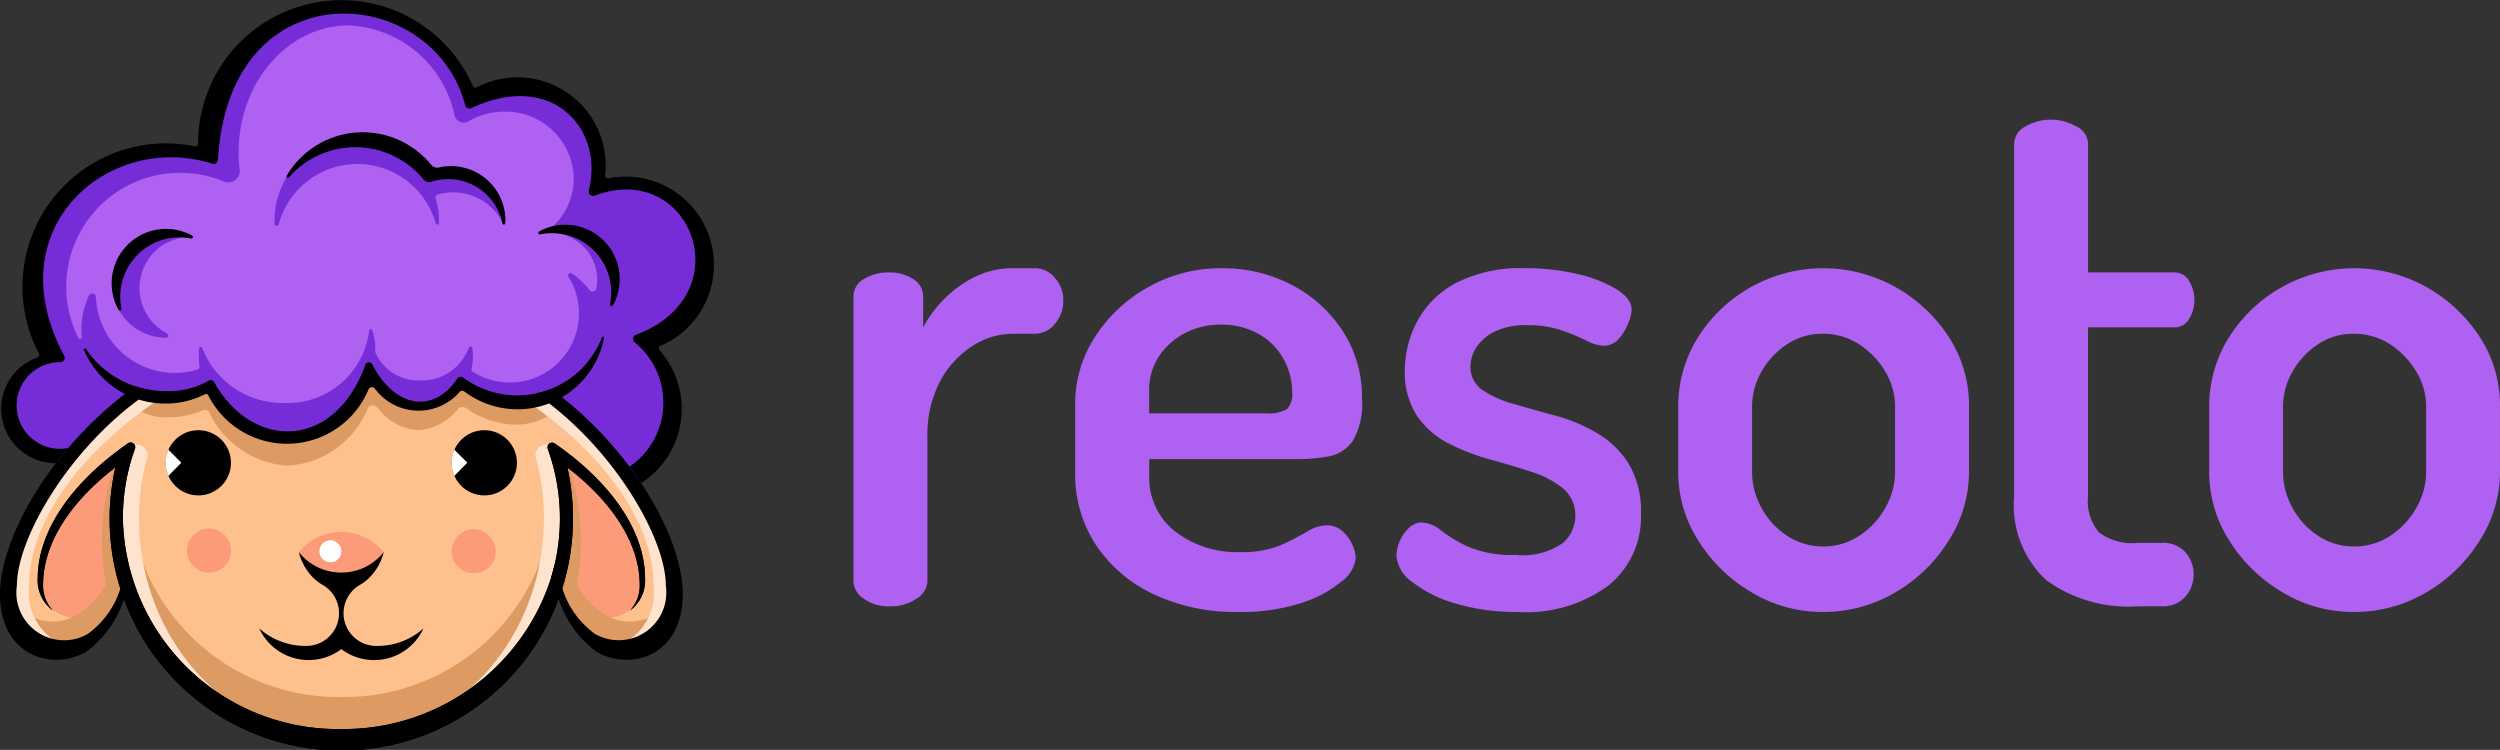 <svg xmlns="http://www.w3.org/2000/svg" viewBox="0 0 100.027 30.003"><rect x="0" y="0" width="100.027" height="30.003" fill="#333333" stroke="none"/><g id="Layer_1" data-name="Layer 1"><g id="Dosis"><path d="M36.928,24.259A1.655,1.655,0,0,1,35.9,23.95a.866.866,0,0,1-.409-.677V11.861a.8.8,0,0,1,.409-.691,1.842,1.842,0,0,1,1.028-.268,1.669,1.669,0,0,1,.958.268.807.807,0,0,1,.395.691V13.1a4.818,4.818,0,0,1,.831-1.127,4.533,4.533,0,0,1,1.226-.887,3.351,3.351,0,0,1,1.521-.353h.9a1.025,1.025,0,0,1,.789.381,1.328,1.328,0,0,1,.339.916,1.377,1.377,0,0,1-.339.929,1.01,1.01,0,0,1-.789.395h-.9a2.983,2.983,0,0,0-1.634.507,3.79,3.79,0,0,0-1.282,1.423A4.607,4.607,0,0,0,38.45,17.5v5.777a.859.859,0,0,1-.437.677A1.832,1.832,0,0,1,36.928,24.259Z" transform="translate(-1.344)" style="fill:#af62f1"/><path d="M50.9,24.485a7.711,7.711,0,0,1-3.381-.7,5.691,5.691,0,0,1-2.311-1.958,5.14,5.14,0,0,1-.845-2.945V16.2a4.924,4.924,0,0,1,.8-2.733A6,6,0,0,1,47.3,11.48a5.873,5.873,0,0,1,2.931-.747,5.944,5.944,0,0,1,2.79.662,5.383,5.383,0,0,1,2.043,1.846,4.836,4.836,0,0,1,.775,2.706,2.965,2.965,0,0,1-.367,1.69,1.49,1.49,0,0,1-.958.62,6.624,6.624,0,0,1-1.239.112H47.326v.649a2.729,2.729,0,0,0,1.028,2.24,4.055,4.055,0,0,0,2.635.831,3.924,3.924,0,0,0,1.606-.281,10.391,10.391,0,0,0,1.043-.536,1.545,1.545,0,0,1,.789-.253.9.9,0,0,1,.619.225,1.583,1.583,0,0,1,.4.536,1.378,1.378,0,0,1,.141.563,1.365,1.365,0,0,1-.578.93,4.732,4.732,0,0,1-1.62.859A7.77,7.77,0,0,1,50.9,24.485Zm-3.578-7.947H52a1.423,1.423,0,0,0,.832-.169.842.842,0,0,0,.211-.676,2.7,2.7,0,0,0-.366-1.367,2.574,2.574,0,0,0-1.015-.986,3.014,3.014,0,0,0-1.465-.352,3.052,3.052,0,0,0-1.437.338,2.77,2.77,0,0,0-1.043.929,2.435,2.435,0,0,0-.394,1.381Z" transform="translate(-1.344)" style="fill:#af62f1"/><path d="M62.063,24.485a8.459,8.459,0,0,1-2.479-.338,5.064,5.064,0,0,1-1.734-.86,1.428,1.428,0,0,1-.634-1.057,1.625,1.625,0,0,1,.494-1.1.746.746,0,0,1,.521-.225,1.27,1.27,0,0,1,.774.324,5.836,5.836,0,0,0,1.085.648,4.466,4.466,0,0,0,1.889.324,2.778,2.778,0,0,0,1.9-.479,1.436,1.436,0,0,0,.494-1.043,1.4,1.4,0,0,0-.494-1.141,3.834,3.834,0,0,0-1.268-.662q-.774-.253-1.648-.493a8.574,8.574,0,0,1-1.649-.635,3.415,3.415,0,0,1-1.268-1.1,3.184,3.184,0,0,1-.493-1.86,4.172,4.172,0,0,1,.479-1.9,3.757,3.757,0,0,1,1.536-1.55,5.684,5.684,0,0,1,2.832-.606,8.8,8.8,0,0,1,2.029.226,5.372,5.372,0,0,1,1.578.606c.413.253.62.531.62.831a1.6,1.6,0,0,1-.141.549,2.084,2.084,0,0,1-.38.62.781.781,0,0,1-.606.268,1.65,1.65,0,0,1-.7-.212,8.66,8.66,0,0,0-.986-.408,4.226,4.226,0,0,0-1.381-.2,2.751,2.751,0,0,0-1.31.267,1.862,1.862,0,0,0-.719.634,1.394,1.394,0,0,0-.225.733,1.106,1.106,0,0,0,.479.959,4.229,4.229,0,0,0,1.268.563q.789.226,1.663.465a6.886,6.886,0,0,1,1.648.69A3.749,3.749,0,0,1,66.5,18.538,3.7,3.7,0,0,1,67,20.568a3.519,3.519,0,0,1-1.283,2.845A5.537,5.537,0,0,1,62.063,24.485Z" transform="translate(-1.344)" style="fill:#af62f1"/><path d="M74.264,24.485a5.461,5.461,0,0,1-2.845-.789,6.217,6.217,0,0,1-2.128-2.072,5.076,5.076,0,0,1-.8-2.747V16.284a5.2,5.2,0,0,1,.774-2.761,5.925,5.925,0,0,1,7.933-2.029,6.117,6.117,0,0,1,2.127,2,5.015,5.015,0,0,1,.8,2.789v2.593a5.109,5.109,0,0,1-.8,2.734A6.147,6.147,0,0,1,77.18,23.7,5.636,5.636,0,0,1,74.264,24.485Zm.029-2.621a2.58,2.58,0,0,0,1.436-.422,3.223,3.223,0,0,0,1.043-1.114,2.882,2.882,0,0,0,.395-1.451V16.284a2.732,2.732,0,0,0-.395-1.422,3.279,3.279,0,0,0-1.043-1.085,2.62,2.62,0,0,0-1.465-.423,2.508,2.508,0,0,0-1.423.423,3.2,3.2,0,0,0-1.014,1.085,2.8,2.8,0,0,0-.381,1.422v2.593a2.96,2.96,0,0,0,.381,1.451,3.092,3.092,0,0,0,1.028,1.114A2.581,2.581,0,0,0,74.293,21.864Z" transform="translate(-1.344)" style="fill:#af62f1"/><path d="M86.86,24.259A5.58,5.58,0,0,1,83.2,23.2a4.1,4.1,0,0,1-1.269-3.338V5.746a.792.792,0,0,1,.465-.691,1.981,1.981,0,0,1,1-.268,2.06,2.06,0,0,1,1.015.268.791.791,0,0,1,.478.691V10.9h3.438a.673.673,0,0,1,.606.339,1.476,1.476,0,0,1,0,1.521.672.672,0,0,1-.606.338H84.887v6.764a1.947,1.947,0,0,0,.437,1.436,2.191,2.191,0,0,0,1.536.423h.958a1.209,1.209,0,0,1,.973.381,1.334,1.334,0,0,1,.323.888,1.353,1.353,0,0,1-.323.873,1.188,1.188,0,0,1-.973.394Z" transform="translate(-1.344)" style="fill:#af62f1"/><path d="M95.509,24.485a5.461,5.461,0,0,1-2.845-.789,6.217,6.217,0,0,1-2.128-2.072,5.084,5.084,0,0,1-.8-2.747V16.284a5.2,5.2,0,0,1,.774-2.761,5.925,5.925,0,0,1,7.933-2.029,6.117,6.117,0,0,1,2.127,2,5.015,5.015,0,0,1,.8,2.789v2.593a5.109,5.109,0,0,1-.8,2.734A6.147,6.147,0,0,1,98.425,23.7,5.636,5.636,0,0,1,95.509,24.485Zm.029-2.621a2.577,2.577,0,0,0,1.436-.422,3.223,3.223,0,0,0,1.043-1.114,2.882,2.882,0,0,0,.4-1.451V16.284a2.732,2.732,0,0,0-.4-1.422,3.279,3.279,0,0,0-1.043-1.085,2.618,2.618,0,0,0-1.465-.423,2.508,2.508,0,0,0-1.423.423,3.2,3.2,0,0,0-1.014,1.085,2.8,2.8,0,0,0-.381,1.422v2.593a2.96,2.96,0,0,0,.381,1.451A3.1,3.1,0,0,0,94.1,21.442,2.581,2.581,0,0,0,95.538,21.864Z" transform="translate(-1.344)" style="fill:#af62f1"/></g></g><g id="Big"><path id="EarR" d="M22.038,14.962c4.169,2.432,6.32,6.353,6.32,8.808s-1.731,2.774-3.113,2.025c-1.409-.764-2.027-3.374-2.027-3.374Z" transform="translate(-1.344)" style="fill:#fec08d"/><path id="EarR-2" d="M22.823,18.938a.808.808,0,0,1,1.3-.768c2.092,1.633,3,3.424,3,4.976a1.512,1.512,0,0,1-2.383,1.3A3.373,3.373,0,0,1,23.406,22.2Z" data-name="EarR" transform="translate(-1.344)" style="fill:#fb9b7a"/><path id="EarL" d="M8.274,14.657c-4.169,2.432-6.625,6.658-6.625,9.113S3.38,26.544,4.762,25.8c1.409-.764,1.722-3.374,1.722-3.374Z" transform="translate(-1.344)" style="fill:#fec08d"/><path id="EarR-3" d="M7.232,18.67a.7.7,0,0,0-1.094-.692C3.88,19.661,2.9,21.532,2.9,23.146a1.5,1.5,0,0,0,2.368,1.3A3.37,3.37,0,0,0,6.6,22.2Z" data-name="EarR" transform="translate(-1.344)" style="fill:#fb9b7a"/><path id="ShadowEarR" d="M28.48,23.756c0,2.456-1.884,2.774-3.266,2.025a3.192,3.192,0,0,1-1.156-1.3,7.43,7.43,0,0,1-.393-.844,7.621,7.621,0,0,0,.574-2.912,9.283,9.283,0,0,0-.307-2.373h.076a9.6,9.6,0,0,1,.577,3.288,9.73,9.73,0,0,1-.156,1.736,3.05,3.05,0,0,0,1.091,1.186,1.906,1.906,0,0,0,2.806-.89C28.327,23.7,28.48,23.728,28.48,23.756Z" transform="translate(-1.344)" style="fill:#dd9a63"/><path id="ShadowHair" d="M22.78,16a9.892,9.892,0,0,0-.66-.811l-.082-.534c.2.118.4.239.593.365Z" transform="translate(-1.344)" style="fill:#dd9a63"/><path id="Head" d="M24.1,20.737a8.932,8.932,0,0,1-8.9,9.088,9.088,9.088,0,0,1,0-18.176A8.932,8.932,0,0,1,24.1,20.737Z" transform="translate(-1.344)" style="fill:#fec08d"/><path d="M23.833,16.2a2.567,2.567,0,0,1-1.785.79A3.507,3.507,0,0,1,20,16.333a.253.253,0,0,0-.336.036,2.212,2.212,0,0,1-1.576.839,2.175,2.175,0,0,1-1.642-.9.235.235,0,0,0-.4.057,3.68,3.68,0,0,1-3.22,2.265A3.744,3.744,0,0,1,9.71,16.492a.182.182,0,0,0-.239-.081A3.653,3.653,0,0,1,7.95,16.7a2.129,2.129,0,0,1-1.407-.555c-.02-.136.888-1.208,3.166-2.049a29.752,29.752,0,0,1,6.337-.352s4.5.276,6.2,2.263l1.169-.249C23.7,15.851,23.9,16.052,23.833,16.2Z" transform="translate(-1.344)" style="fill:#dd9a63"/><path d="M23.964,20.737A8.754,8.754,0,0,1,15,29.7a8.754,8.754,0,0,1-8.961-8.961,9.288,9.288,0,0,1,.307-2.373H6.6a8.1,8.1,0,0,0-.1,1.244A8.391,8.391,0,0,0,15,27.89a8.391,8.391,0,0,0,8.5-8.282,8.232,8.232,0,0,0-.095-1.244h.252A9.288,9.288,0,0,1,23.964,20.737Z" transform="translate(-1.344)" style="fill:#dd9a63"/><path d="M23.185,17.794h0a.414.414,0,0,0-.4.526,9.008,9.008,0,0,1,.321,2.417c0,4.87-3.628,8.819-8.1,8.819s-8.1-3.949-8.1-8.819a9.008,9.008,0,0,1,.321-2.417.414.414,0,0,0-.4-.526h0a.413.413,0,0,0-.4.292,8.99,8.99,0,0,0-.383,2.651A8.754,8.754,0,0,0,15,29.7a8.754,8.754,0,0,0,8.96-8.961,9.023,9.023,0,0,0-.382-2.651A.415.415,0,0,0,23.185,17.794Z" transform="translate(-1.344)" style="fill:#fee4ce"/><path d="M28.327,23.756c0,2.216-1.353,2.635-2.692,2.2A2.275,2.275,0,0,0,27.5,23.45c0-2.553-1.995-5.342-5.3-7.548l-.191-.953C26.176,17.381,28.327,21.3,28.327,23.756Z" transform="translate(-1.344)" style="fill:#fee4ce"/><path id="ShadowEarR-2" d="M1.528,23.756c0,2.456,1.884,2.774,3.265,2.025a3.185,3.185,0,0,0,1.156-1.3,7.617,7.617,0,0,0,.394-.844,7.6,7.6,0,0,1-.574-2.912,9.239,9.239,0,0,1,.307-2.373H6a9.653,9.653,0,0,0-.421,5.024,3.065,3.065,0,0,1-1.091,1.186,1.907,1.907,0,0,1-2.807-.89C1.681,23.7,1.528,23.728,1.528,23.756Z" data-name="ShadowEarR" transform="translate(-1.344)" style="fill:#dd9a63"/><path d="M1.68,23.756c0,2.216,1.354,2.635,2.693,2.2A2.276,2.276,0,0,1,2.508,23.45c0-2.553,2-5.342,5.3-7.548L8,14.949C3.831,17.381,1.68,21.3,1.68,23.756Z" transform="translate(-1.344)" style="fill:#fee4ce"/><circle cx="19.378" cy="18.517" r="1.305"/><path d="M20.042,18.512l-.52.53a1.308,1.308,0,0,1,0-1.05Z" transform="translate(-1.344)" style="fill:#fff"/><circle cx="7.936" cy="18.517" r="1.305"/><path d="M8.6,18.512l-.52.53a1.308,1.308,0,0,1,0-1.05Z" transform="translate(-1.344)" style="fill:#fff"/><circle id="Cheeks" cx="18.954" cy="22.058" r=".882" style="fill:#fb9b7a"/><circle id="Cheeks-2" cx="8.365" cy="22.03" r=".882" data-name="Cheeks" style="fill:#fb9b7a"/><path id="NoseRed" d="M16.7,22.1a2.462,2.462,0,0,1-.8.719,2.155,2.155,0,0,1-.9.2,2.191,2.191,0,0,1-.9-.2,2.442,2.442,0,0,1-.8-.719,2.175,2.175,0,0,1,3.4,0Z" transform="translate(-1.344)" style="fill:#fb9b7a"/><circle id="NoseHighlight" cx="13.218" cy="22.058" r=".441" style="fill:#fff"/><path id="Mouth" d="M18.288,25.143A2.176,2.176,0,0,1,15,25.972a2.175,2.175,0,0,1-3.284-.829,2.768,2.768,0,0,0,1.851.7h.068a1.308,1.308,0,0,0,.653-2.421l-.037-.023a1.735,1.735,0,0,1-.337-.247,2.229,2.229,0,0,1-.615-1.062h0a2.174,2.174,0,0,0,.8.625,2.13,2.13,0,0,0,.508.159,2.207,2.207,0,0,0,.783,0,2.138,2.138,0,0,0,.509-.159,2.178,2.178,0,0,0,.8-.624h0a2.221,2.221,0,0,1-.615,1.061,1.7,1.7,0,0,1-.337.248l-.038.023a1.309,1.309,0,0,0,.655,2.421h.068A2.762,2.762,0,0,0,18.288,25.143Z" transform="translate(-1.344)"/><path d="M27.315,13.9a3.672,3.672,0,0,1,1.105,2.484,3.583,3.583,0,0,1-1.729,2.948,15.308,15.308,0,0,0-3.163-3.437,2.4,2.4,0,0,1-1.48.332,3.661,3.661,0,0,1-2.232-.948,2.354,2.354,0,0,1-1.724,1.033,2.354,2.354,0,0,1-1.9-1.3,3.673,3.673,0,0,1-3.361,2.6,3.326,3.326,0,0,1-3.075-2,4.017,4.017,0,0,1-1.8.425,2.873,2.873,0,0,1-1.3-.265q-.311.243-.6.5-.187.162-.368.328a14.3,14.3,0,0,0-1.746,1.854H3.6a1.884,1.884,0,0,1-1.911-2.08,2.176,2.176,0,0,1,1.576-2.092,5.7,5.7,0,0,1-.725-2.792A5.229,5.229,0,0,1,7.975,6.041a8.866,8.866,0,0,1,1.6.146c0-.048,0-.4,0-.451A5.229,5.229,0,0,1,15,.305a5.737,5.737,0,0,1,5.3,3.547,3.51,3.51,0,0,1,1.741-.458,3.031,3.031,0,0,1,3.224,3.224c0,.185-.014.671-.041.848a6.574,6.574,0,0,1,1.149-.1A3.031,3.031,0,0,1,29.6,10.589,3.532,3.532,0,0,1,27.315,13.9Z" transform="translate(-1.344)" style="fill:#762dd7"/><path d="M23.455,9.32c-.042,0-.084,0-.126,0a.061.061,0,0,1-.039-.109A2.635,2.635,0,0,0,24.3,7.143a2.725,2.725,0,0,0-2.773-2.676,2.829,2.829,0,0,0-1.439.388.374.374,0,0,1-.552-.225,4.545,4.545,0,0,0-4.229-3.614c-2.438,0-4.415,2.272-4.415,5.075a5.742,5.742,0,0,0,.042.7.455.455,0,0,1-.627.473,4.56,4.56,0,0,0-5.828,6.256.071.071,0,0,0,.135-.038c-.008-.094-.013-.189-.013-.285a3.253,3.253,0,0,1,.3-1.37.149.149,0,0,1,.283.059v0a3.159,3.159,0,0,0,3.154,3.036,3.124,3.124,0,0,0,.9-.133.122.122,0,0,0,.087-.131,3.7,3.7,0,0,1-.026-.437c0-.092,0-.183.01-.273a.066.066,0,0,1,.129-.016A3.453,3.453,0,0,0,12.7,16.123a3.289,3.289,0,0,0,3.414-2.9.061.061,0,0,1,.118-.017,2.017,2.017,0,0,1,.122.831.14.14,0,0,0,.011.07,1.887,1.887,0,0,0,1.723,1.116A2.016,2.016,0,0,0,20.1,13.917a.074.074,0,0,1,.144.014,2.284,2.284,0,0,1,.024.323,2.206,2.206,0,0,1-.056.491.127.127,0,0,0,.056.136,2.768,2.768,0,0,0,3.819-3.812.094.094,0,0,1,.132-.127,2.976,2.976,0,0,1,.71.661.155.155,0,0,0,.275-.063,1.87,1.87,0,0,0-1.749-2.22Zm-15.738,0a2.037,2.037,0,0,1,1.322.155H8.976a2.05,2.05,0,0,0-.946,3.868.09.09,0,0,1-.043.17h0A2.159,2.159,0,0,1,5.83,11.334a2.472,2.472,0,0,1,.424-1.2A2.744,2.744,0,0,1,7.717,9.317ZM21.56,8.861a.062.062,0,0,1-.118.027,2.2,2.2,0,0,0-2.586-1.1.127.127,0,0,0-.086.16,2.659,2.659,0,0,1,.138.976.067.067,0,0,1-.132.014,3.256,3.256,0,0,0-6.277.027.087.087,0,0,1-.171-.02c0-.07,0-.14,0-.212A3.463,3.463,0,0,1,15.8,5.386a3.527,3.527,0,0,1,2.891,1.425.059.059,0,0,0,.066.022,2.181,2.181,0,0,1,.675-.092,2.1,2.1,0,0,1,2.13,2.112Z" transform="translate(-1.344)" style="fill:#af62f1"/><path d="M27.154,23.146a1.491,1.491,0,0,1-.606,1.283,1.447,1.447,0,0,0,.391-1.048c0-1.46-.9-3.144-2.894-4.678a9.335,9.335,0,0,1-.2,4.827c-.045.143-.094.285-.146.424A9.268,9.268,0,0,1,5.962,18.7c-2,1.534-2.894,3.218-2.894,4.678a1.447,1.447,0,0,0,.391,1.048,1.491,1.491,0,0,1-.606-1.283c0-1.62,1.021-3.5,3.309-5.187h0c.1-.074.2-.146.3-.219a.187.187,0,0,1,.282.217c-.029.081-.056.161-.083.242a8.149,8.149,0,0,0-.4,2.538A8.59,8.59,0,0,0,15,29.169,8.705,8.705,0,0,0,23.4,23.1q.077-.251.136-.51a8.2,8.2,0,0,0-.192-4.386c-.026-.082-.054-.162-.083-.242a.187.187,0,0,1,.282-.218q.156.11.306.219C26.133,19.647,27.154,21.526,27.154,23.146Z" transform="translate(-1.344)"/><path d="M27.154,23.146a1.491,1.491,0,0,1-.606,1.283,1.447,1.447,0,0,0,.391-1.048c0-1.46-.9-3.144-2.894-4.678a9.335,9.335,0,0,1-.2,4.827c-.045.143-.094.285-.146.424A9.268,9.268,0,0,1,5.962,18.7c-2,1.534-2.894,3.218-2.894,4.678a1.447,1.447,0,0,0,.391,1.048,1.491,1.491,0,0,1-.606-1.283c0-1.62,1.021-3.5,3.309-5.187h0c.1-.074.2-.146.3-.219a.187.187,0,0,1,.282.217c-.029.081-.056.161-.083.242a8.149,8.149,0,0,0-.4,2.538A8.59,8.59,0,0,0,15,29.169,8.705,8.705,0,0,0,23.4,23.1q.077-.251.136-.51a8.2,8.2,0,0,0-.192-4.386c-.026-.082-.054-.162-.083-.242a.187.187,0,0,1,.282-.218q.156.11.306.219C26.133,19.647,27.154,21.526,27.154,23.146Z" transform="translate(-1.344)"/><path d="M27.774,13.833a.117.117,0,0,0-.041.184A3.529,3.529,0,0,1,27,19.327c-.146-.219-.3-.438-.464-.656a3.108,3.108,0,0,0,.2-4.975.177.177,0,0,1,.049-.3c4.288-1.595,2.2-7.033-1.649-5.566a.177.177,0,0,1-.234-.209c.622-2.485-1.48-4.809-4.7-3.294a.176.176,0,0,1-.245-.115c-1.275-4.9-9.449-5.564-9.891,2.177a.177.177,0,0,1-.229.16C5.721,5.245,1.151,9.1,3.913,14.232a.177.177,0,0,1-.141.26,1.733,1.733,0,1,0,.3,3.434q-.256.3-.49.605h0a2.176,2.176,0,0,1-.748-4.225.117.117,0,0,0,.066-.164,5.74,5.74,0,0,1,6.231-8.29.117.117,0,0,0,.139-.115h0a5.737,5.737,0,0,1,10.99-2.3.114.114,0,0,0,.159.056,3.53,3.53,0,0,1,5.16,3.131,3.391,3.391,0,0,1-.02.38.117.117,0,0,0,.137.128,3.531,3.531,0,0,1,2.08,6.707Z" transform="translate(-1.344)"/><path d="M25.427,13.5a.045.045,0,0,1,.086.024,3.529,3.529,0,0,1-5.572,2.153l-.021-.015a.136.136,0,0,0-.186.021,2.176,2.176,0,0,1-3.39-.132.148.148,0,0,0-.256.031,3.531,3.531,0,0,1-6.412.233.1.1,0,0,0-.133-.041,3.428,3.428,0,0,1-1.593.373,3.53,3.53,0,0,1-3.245-2.14.044.044,0,0,1,.077-.043A3.821,3.821,0,0,0,7.95,15.645a3.238,3.238,0,0,0,1.744-.413.161.161,0,0,1,.221.06c.037.067.079.14.106.183,1.554,2.516,4.712,2.5,5.944-.879a.15.15,0,0,1,.275-.018c.854,1.682,2.34,1.965,3.282.732.037-.048.073-.1.108-.152a.178.178,0,0,1,.254-.045l.013.009a3.632,3.632,0,0,0,5.53-1.624Z" transform="translate(-1.344)"/><path d="M28.663,23.77c0,2.455-2.037,3.079-3.418,2.33a4.214,4.214,0,0,1-1.55-2.146c-.124-.312-.223-.609-.3-.858q.077-.251.136-.51a9.038,9.038,0,0,0,.308.944,3.557,3.557,0,0,0,1.306,1.831,1.908,1.908,0,0,0,2.839-1.936c0-1.788-1.873-5.129-4.669-7.286q-.236-.183-.48-.353l-.059-.04a3.61,3.61,0,0,0,.622-.189q.221.164.433.333C26.9,18.344,28.663,21.691,28.663,23.77Z" transform="translate(-1.344)"/><path d="M7.431,15.609q-.132.087-.261.177c-.093.065-.185.131-.276.2-2.909,2.149-4.874,5.609-4.874,7.44a1.908,1.908,0,0,0,2.84,1.936A3.562,3.562,0,0,0,6.166,23.53a9.285,9.285,0,0,0,.308-.944q.06.26.136.51c-.075.249-.174.546-.3.858A4.214,4.214,0,0,1,4.762,26.1c-1.382.749-3.418.125-3.418-2.33,0-2.116,1.824-5.548,5-8.012q.2-.156.408-.306A3.675,3.675,0,0,0,7.431,15.609Z" transform="translate(-1.344)"/><path d="M21.557,8.939a.055.055,0,0,1-.108.007A2.217,2.217,0,0,0,19.28,7.167a2.629,2.629,0,0,0-.3.02,2.1,2.1,0,0,0-.373.084.3.3,0,0,1-.324-.1c-.042-.05-.084-.1-.128-.145A3.531,3.531,0,0,0,12.9,7.1a.055.055,0,0,1-.089-.063A3.531,3.531,0,0,1,18.6,6.6a.307.307,0,0,0,.308.1,2.176,2.176,0,0,1,2.656,2.033C21.561,8.8,21.561,8.872,21.557,8.939Z" transform="translate(-1.344)"/><path d="M25.753,12.168a2.333,2.333,0,0,0,.044-.57,2.367,2.367,0,0,0-2.834-2.221.064.064,0,0,1-.045-.119,2.177,2.177,0,0,1,2.954,2.955A.064.064,0,0,1,25.753,12.168Z" transform="translate(-1.344)"/><path d="M6.2,12.335a2.436,2.436,0,0,1-.044-.57A2.372,2.372,0,0,1,8.988,9.543a.064.064,0,0,0,.044-.118,2.176,2.176,0,0,0-2.953,2.954A.064.064,0,0,0,6.2,12.335Z" transform="translate(-1.344)"/></g></svg>